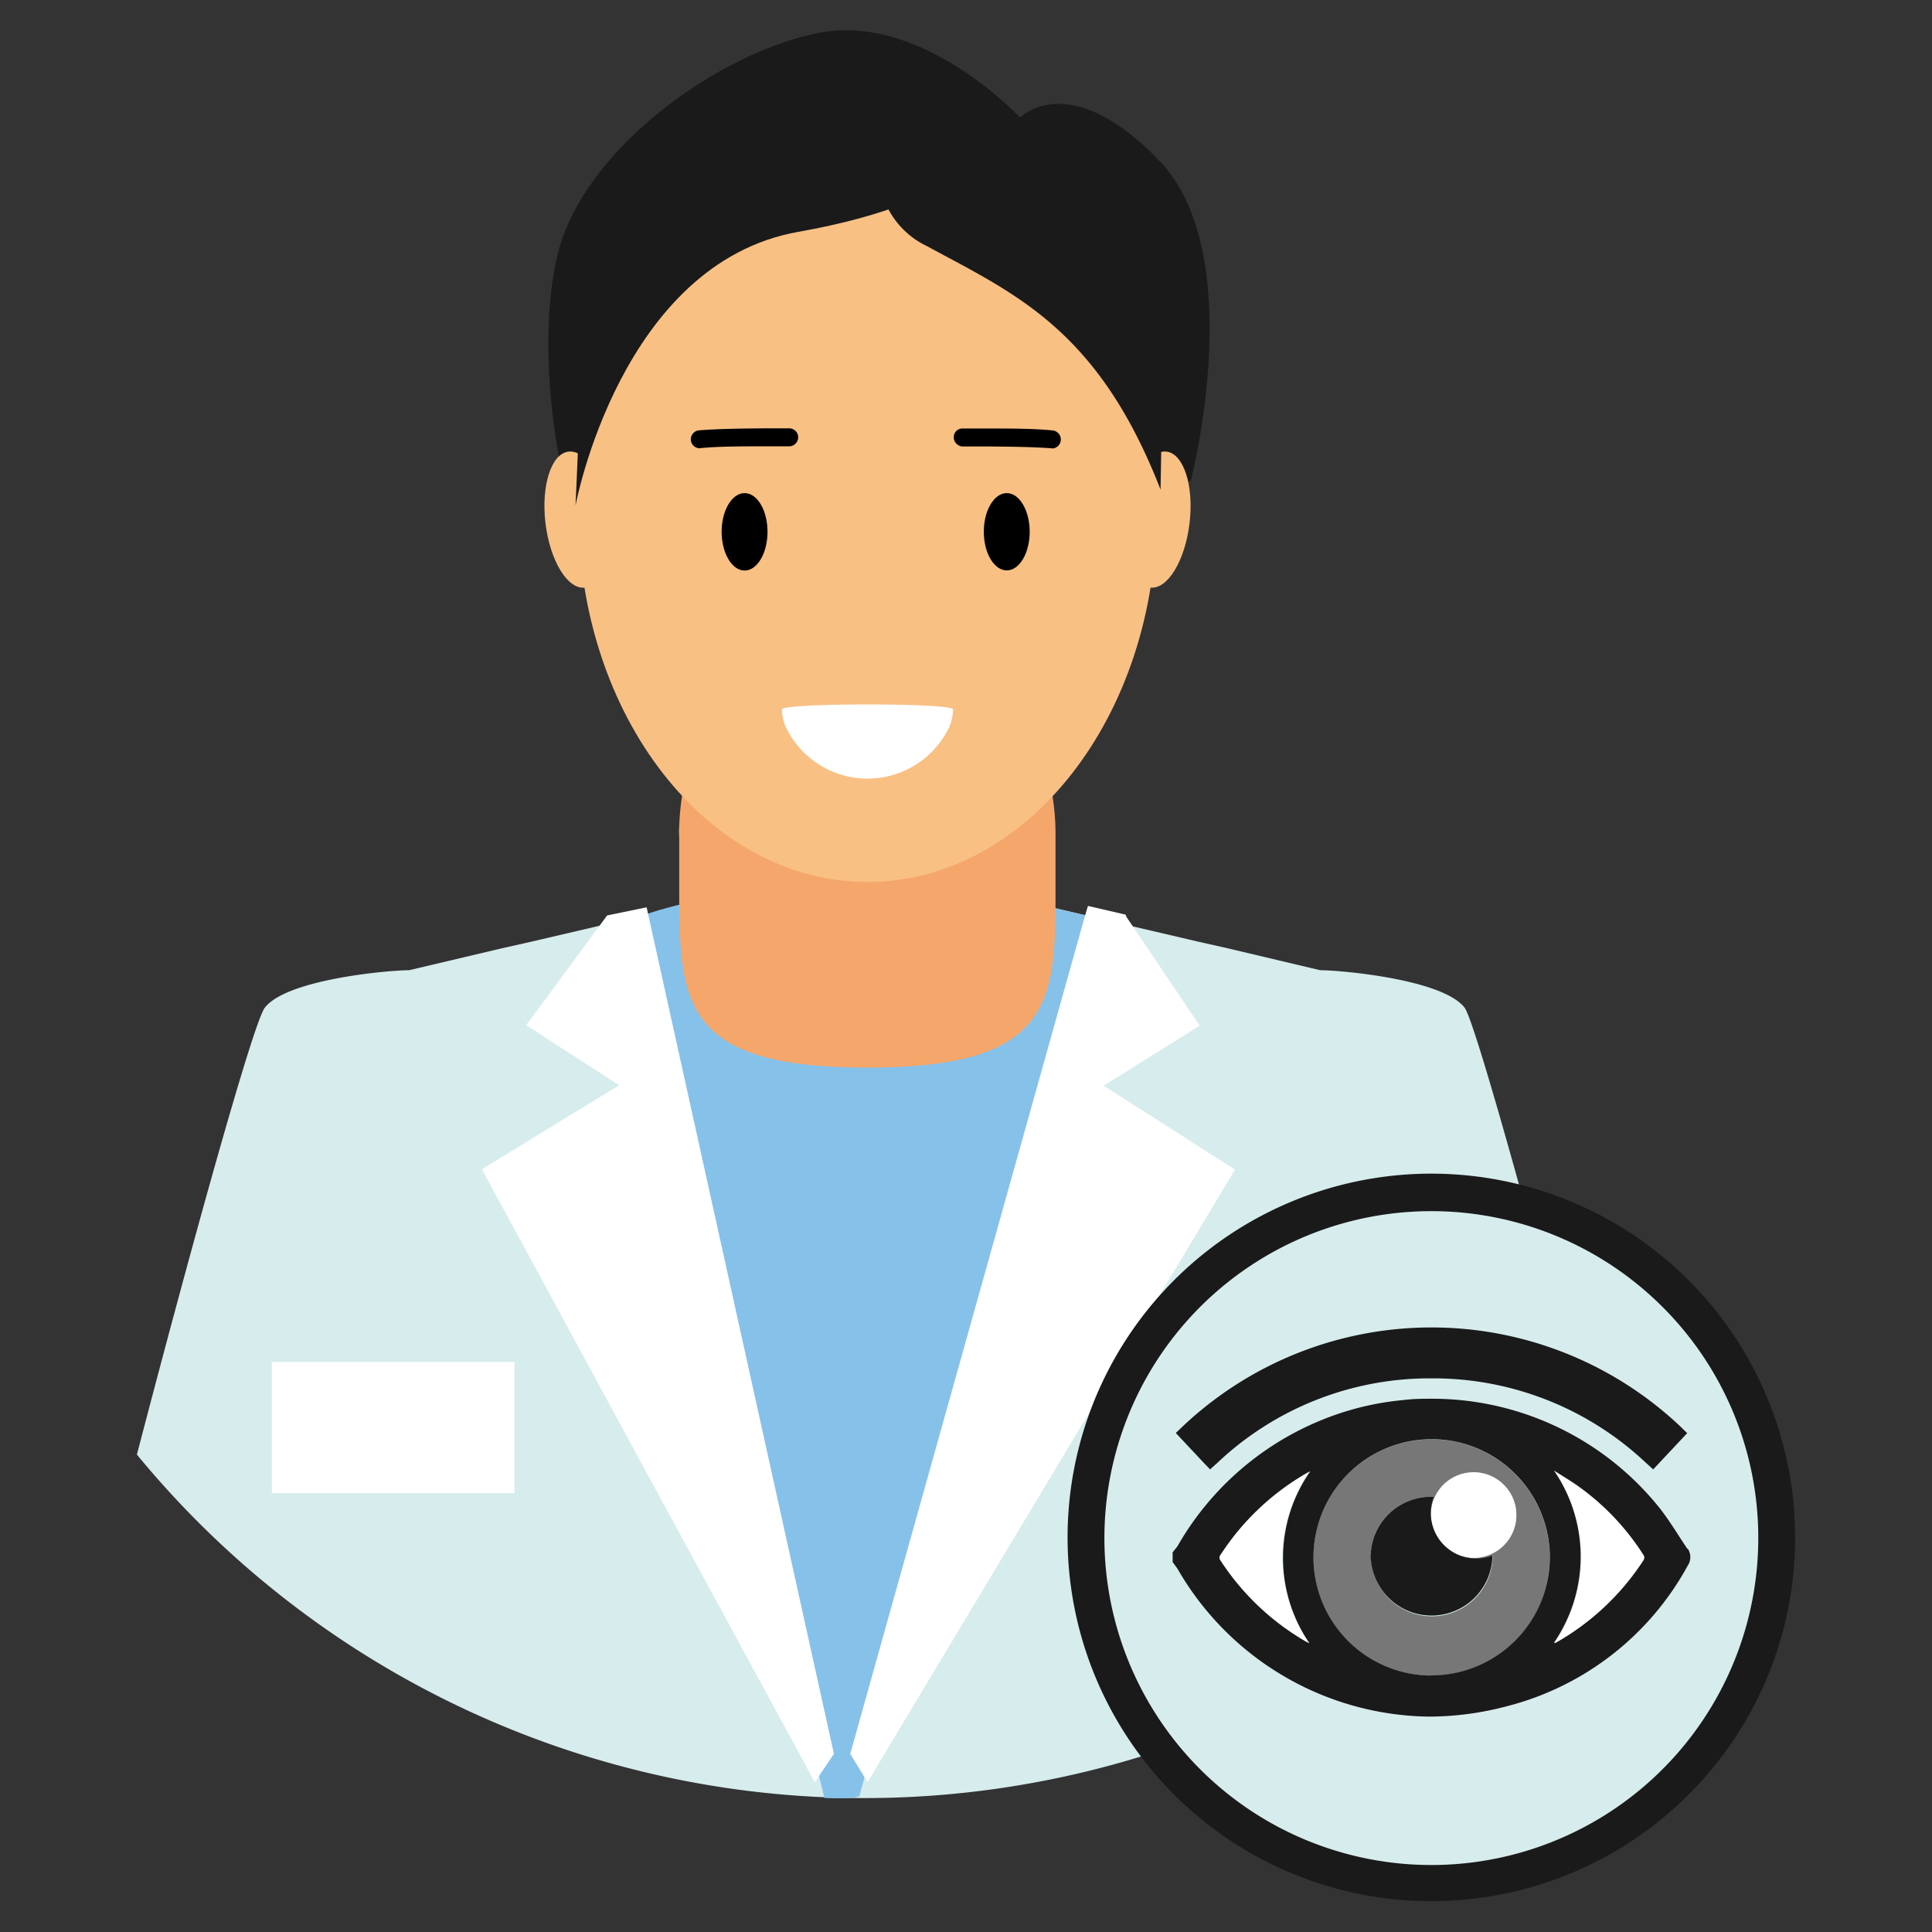 <svg id="Layer_1" data-name="Layer 1" xmlns="http://www.w3.org/2000/svg" xmlns:xlink="http://www.w3.org/1999/xlink" viewBox="0 0 128 128"><rect x="0" y="0" width="128" height="128" fill="#333333" stroke="none"/><defs><style>.cls-1,.cls-11,.cls-2{fill:#1a1a1a;}.cls-1{clip-rule:evenodd;}.cls-10,.cls-2,.cls-4{fill-rule:evenodd;}.cls-3{clip-path:url(#clip-path);}.cls-4{fill:#f3b480;}.cls-5{fill:#d7eced;}.cls-6{fill:#86c1ea;}.cls-7{fill:#fff;}.cls-8{fill:#f5a76b;}.cls-9{fill:#f9c084;}.cls-12{fill:#777778;}</style><clipPath id="clip-path"><path id="SVGID" class="cls-1" d="M60.56-138.14a5.4,5.4,0,0,0,3,5.93c5.63,3.06,10.95,5.3,14.94,15.56l.1-5.55-7.23-16.06Z"/></clipPath></defs><title>Specialits</title><path id="SVGID-2" data-name="SVGID" class="cls-2" d="M60.56-138.14a5.4,5.4,0,0,0,3,5.93c5.63,3.06,10.95,5.3,14.94,15.56l.1-5.55-7.23-16.06Z"/><g class="cls-3"><path class="cls-4" d="M83.18-5.37,60.08,2.39S69.75,5.53,84.64,0Z"/></g><path id="SVGID-3" data-name="SVGID" class="cls-2" d="M67.63,12.54c7.24,3.83,8.53,14.42,8.53,18.94V32h0l2.73-.13s3.9-15-2.08-21.22-9.23-2.86-9.23-2.86-6.5-7-13.39-5.6S38.47,10.13,36.91,17s.52,15.23.52,15.23l2.73.12v-.51C40.16,16.38,49,10.57,56.8,10a22.1,22.1,0,0,1,9.75,2Z"/><path class="cls-5" d="M105.44,96.37a62.39,62.39,0,0,1-96.37,0c3.57-13.68,7.69-28.56,8.47-29.6,1.44-1.89,8.19-2.49,9.56-2.49l6.14-1.45,2-.45,4.28-1,2.24-.53,3.35-.78,12.18,0,12.19,0,3.35.78,2.24.53,4.28,1,2,.45,6.12,1.45c1.38,0,8.13.6,9.57,2.49C97.77,67.8,101.87,82.69,105.44,96.37Z"/><path class="cls-6" d="M42.1,67.88l12.52,51.24s2.34.13,2.34-.2S73.7,61.05,73.7,61.05L58.51,57.59s-12.39,1.64-16,3.1S42.1,67.88,42.1,67.88Z"/><polygon class="cls-7" points="81.82 77.49 75.4 88.19 70.43 96.48 58.76 115.93 57.48 118.08 56.33 116.2 57.71 111.27 71.89 60.65 72.08 60.02 74.58 60.6 74.63 60.75 77.98 65.72 79.48 67.95 77.44 69.23 73.12 71.93 76.47 74.07 78.6 75.43 78.6 75.44 81.82 77.49"/><polygon class="cls-7" points="31.93 77.47 37.74 88.18 42.24 96.47 52.82 115.93 53.98 118.08 55.25 116.2 54.16 111.27 42.95 60.61 42.84 60.11 40.23 60.65 40.18 60.71 36.51 65.69 34.86 67.92 36.84 69.2 41.02 71.9 37.52 74.04 35.3 75.4 35.29 75.41 31.93 77.47"/><path class="cls-8" d="M69.93,55.46v4.15c0,7.14-.62,11.12-12.46,11.12C44.76,70.73,45,66.14,45,58V55.46a4.59,4.59,0,0,1,0-.74c.3-7.86,5.74-14.09,12.42-14.09A11.57,11.57,0,0,1,66.29,45,16.34,16.34,0,0,1,69.93,55.46Z"/><path class="cls-9" d="M76.63,33.91c0,13.55-8.57,24.52-19.16,24.52s-19.15-11-19.15-24.52S46.89,9.39,57.47,9.39,76.63,20.37,76.63,33.91Z"/><path class="cls-9" d="M40.28,34.17c.3,2.49-.39,4.62-1.53,4.76s-2.31-1.77-2.61-4.26.38-4.62,1.53-4.75S40,31.68,40.28,34.17Z"/><path class="cls-9" d="M74.66,34.17c-.29,2.49.39,4.62,1.54,4.76s2.31-1.77,2.61-4.26-.39-4.62-1.53-4.75S75,31.68,74.66,34.17Z"/><path class="cls-7" d="M63.14,47a3,3,0,0,1-.26,1.19,6,6,0,0,1-10.81,0A3,3,0,0,1,51.81,47C51.81,46.56,63.14,46.56,63.14,47Z"/><rect class="cls-7" x="18.01" y="90.23" width="16.07" height="8.69"/><ellipse cx="66.7" cy="35.23" rx="1.52" ry="2.56"/><path class="cls-10" d="M49.33,37.8c.84,0,1.52-1.15,1.52-2.57s-.68-2.56-1.52-2.56-1.52,1.15-1.52,2.56S48.49,37.8,49.33,37.8Z"/><path d="M69.66,29.7h0c-1.2-.09-2.82-.11-4.13-.12l-1.77,0a.61.61,0,0,1-.57-.62.57.57,0,0,1,.61-.57l1.74,0c1.33,0,3,0,4.22.13a.6.6,0,0,1,0,1.19Z"/><path d="M46.36,29.7a.6.6,0,0,1-.59-.55.6.6,0,0,1,.55-.64c1.24-.1,2.89-.12,4.21-.13l1.74,0a.59.59,0,0,1,.61.57.6.6,0,0,1-.57.62l-1.77,0c-1.3,0-2.92,0-4.13.12Z"/><path id="SVGID-4" data-name="SVGID" class="cls-2" d="M65.76,9.18s-1.09,4.09-12.87,6.18S38.13,33.49,38.13,33.49l.3-6.78-.11-11.24,7-8.74,9.55-3.08,6.55.71Z"/><path id="SVGID-5" data-name="SVGID" class="cls-2" d="M58.31,10.15A5.61,5.61,0,0,0,61.4,16.3c5.84,3.17,11.35,5.49,15.49,16.14l.1-5.76L69.5,10Z"/><circle class="cls-5" cx="94.83" cy="101.9" r="22.88"/><path class="cls-11" d="M117.71,101.9h-1.22a21.66,21.66,0,1,1-6.34-15.31,21.6,21.6,0,0,1,6.34,15.31h2.44a24.1,24.1,0,1,0-7.06,17,24,24,0,0,0,7.06-17Z"/><path class="cls-12" d="M94.88,95.36a7.83,7.83,0,1,0,7.79,7.84A7.82,7.82,0,0,0,94.88,95.36ZM90.81,103A4,4,0,0,1,95,99.17a3,3,0,0,0,3.9,3.88,4,4,0,1,1-8.07,0Zm6.82.2a2.83,2.83,0,1,1,2.83-2.83A2.83,2.83,0,0,1,97.63,103.21Z"/><path class="cls-7" d="M86.63,97.54a16.75,16.75,0,0,0-5.8,5.46.3.3,0,0,0,0,.4,16.74,16.74,0,0,0,5.67,5.37l.25.12a10,10,0,0,1,0-11.41Z"/><path class="cls-7" d="M104.64,98.55c-.53-.39-1.11-.73-1.67-1.09a10.08,10.08,0,0,1,0,11.42l.12,0a16.76,16.76,0,0,0,5.83-5.49c.11-.17,0-.27,0-.39A16.33,16.33,0,0,0,104.64,98.55Z"/><path class="cls-7" d="M97.63,97.55a2.83,2.83,0,1,0,2.83,2.83A2.83,2.83,0,0,0,97.63,97.55Z"/><path class="cls-11" d="M111.79,102.61c-.57-.84-1.11-1.76-1.79-2.64a19.3,19.3,0,0,0-15.1-7.3c-.61,0-1.23,0-1.85.08a18.88,18.88,0,0,0-5.82,1.47A19.42,19.42,0,0,0,78,102.46l-.17.21-.14.18v.64l.32.44a19.5,19.5,0,0,0,16.63,9.8,20.31,20.31,0,0,0,5.28-.71,19,19,0,0,0,11.9-9.3,1,1,0,0,0,0-1.11Zm-25,6.28-.25-.12a16.74,16.74,0,0,1-5.67-5.37.3.3,0,0,1,0-.4,16.75,16.75,0,0,1,5.8-5.46l.14-.06A10,10,0,0,0,86.77,108.89Zm8,2.12a7.83,7.83,0,1,1,7.89-7.81A7.85,7.85,0,0,1,94.78,111Zm14.11-7.66a16.76,16.76,0,0,1-5.83,5.49l-.12,0a10.08,10.08,0,0,0,0-11.42c.56.36,1.14.7,1.68,1.09a16.45,16.45,0,0,1,4.19,4.41C108.92,103.08,109,103.18,108.89,103.35Z"/><path class="cls-11" d="M79.72,96.88l.45.47.48-.43a20.47,20.47,0,0,1,14.2-5.6h0a20.52,20.52,0,0,1,14.19,5.59l.49.44.44-.47,1.37-1.46.44-.47-.47-.46a24,24,0,0,0-32.94,0l-.47.45.45.48Z"/><path class="cls-11" d="M98.88,103.05A3,3,0,0,1,95,99.17,4,4,0,0,0,90.81,103a4,4,0,1,0,8.07,0Z"/></svg>